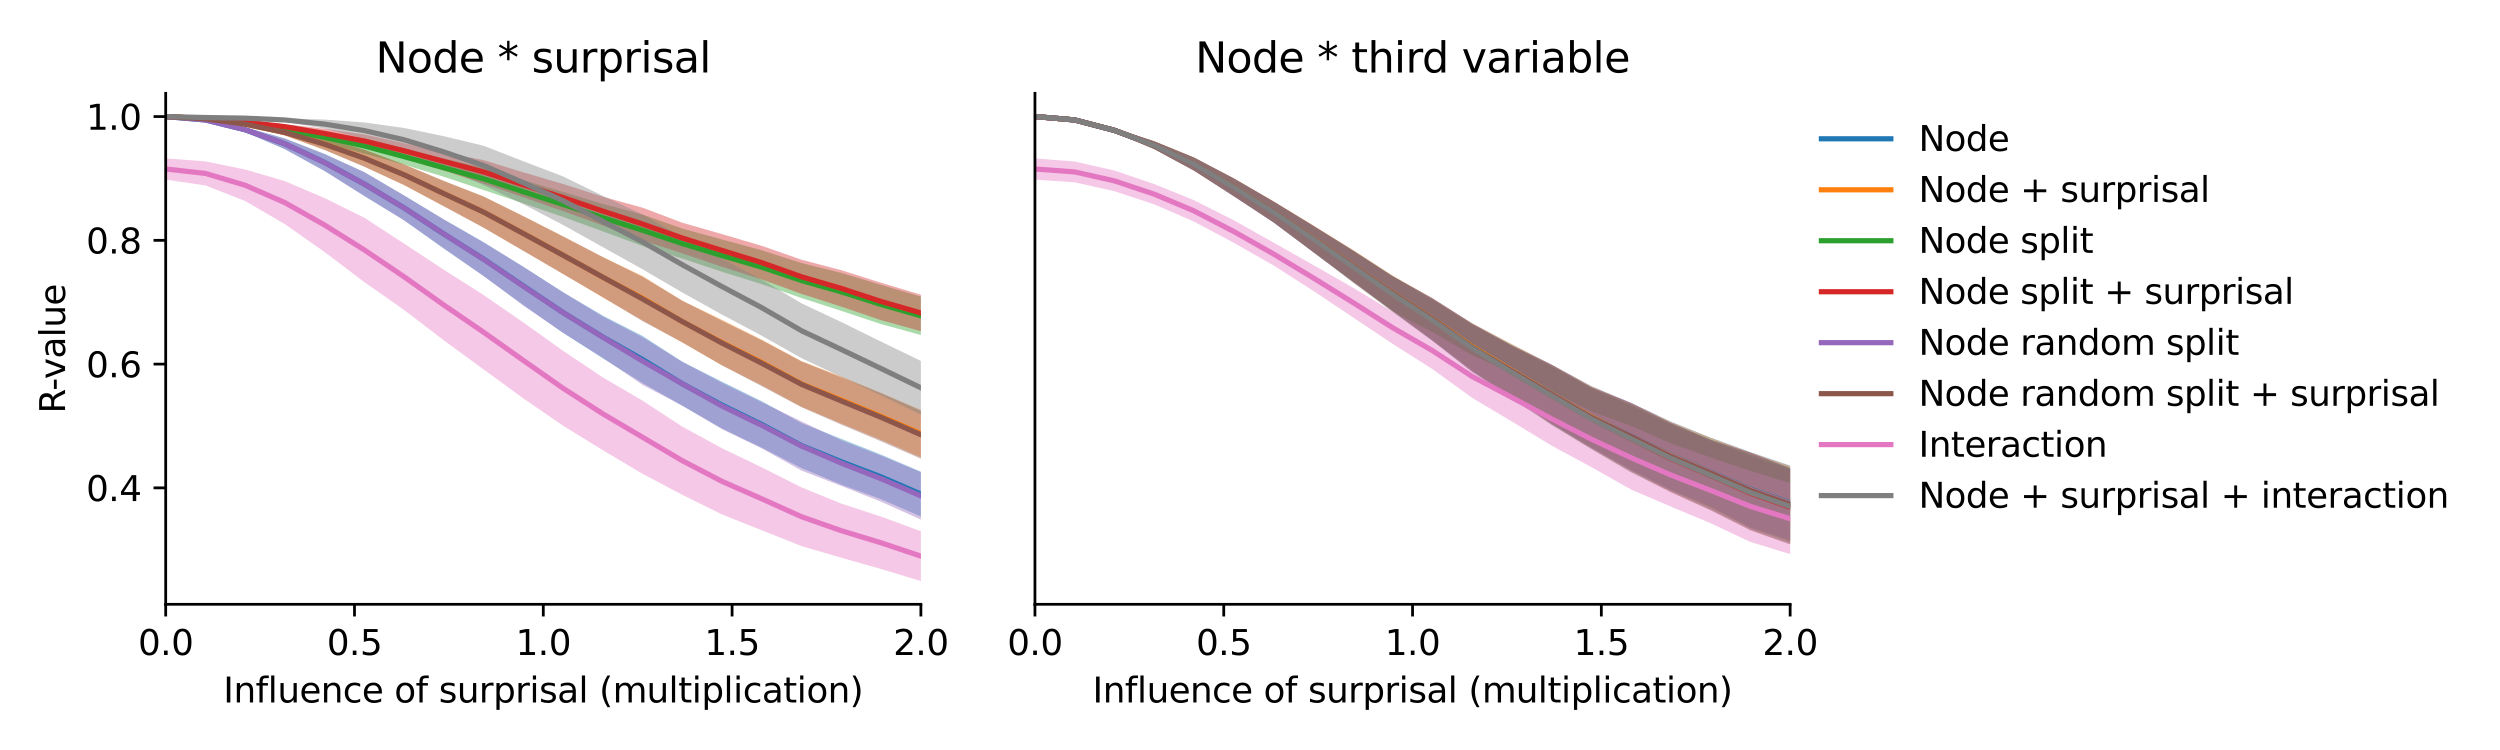 <?xml version="1.0" encoding="utf-8" standalone="no"?>
<!DOCTYPE svg PUBLIC "-//W3C//DTD SVG 1.1//EN"
  "http://www.w3.org/Graphics/SVG/1.1/DTD/svg11.dtd">
<svg xmlns:xlink="http://www.w3.org/1999/xlink" width="720pt" height="216pt" viewBox="0 0 720 216" xmlns="http://www.w3.org/2000/svg" version="1.1">
 <defs>
  <style type="text/css">*{stroke-linejoin: round; stroke-linecap: butt}</style>
 </defs>
 <g id="figure_1">
  <g id="patch_1">
   <path d="M 0 216 
L 720 216 
L 720 0 
L 0 0 
z
" style="fill: #ffffff"/>
  </g>
  <g id="axes_1">
   <g id="patch_2">
    <path d="M 47.72 174.04 
L 265.215 174.04 
L 265.215 26.88 
L 47.72 26.88 
z
" style="fill: #ffffff"/>
   </g>
   <g id="PolyCollection_1">
    <path d="M 47.72 33.569 
L 47.72 33.569 
L 59.167 34.761 
L 70.614 38.071 
L 82.061 42.974 
L 93.508 49.263 
L 104.956 56.434 
L 116.403 63.472 
L 127.85 71.6 
L 139.297 79.508 
L 150.744 87.861 
L 162.191 95.874 
L 173.638 103.237 
L 185.085 110.34 
L 196.532 116.88 
L 207.979 123.444 
L 219.427 128.966 
L 230.874 134.818 
L 242.321 139.59 
L 253.768 143.776 
L 265.215 148.745 
L 265.215 135.844 
L 265.215 135.844 
L 253.768 130.944 
L 242.321 126.398 
L 230.874 121.875 
L 219.427 115.577 
L 207.979 109.945 
L 196.532 104.187 
L 185.085 96.768 
L 173.638 90.916 
L 162.191 84.175 
L 150.744 76.847 
L 139.297 69.742 
L 127.85 63.224 
L 116.403 56.31 
L 104.956 49.622 
L 93.508 44.326 
L 82.061 39.889 
L 70.614 36.679 
L 59.167 34.331 
L 47.72 33.569 
z
" clip-path="url(#peb3e7ac1ec)" style="fill: #1f77b4; fill-opacity: 0.4"/>
   </g>
   <g id="PolyCollection_2">
    <path d="M 47.72 33.569 
L 47.72 33.569 
L 59.167 34.35 
L 70.614 36.143 
L 82.061 39.028 
L 93.508 43.169 
L 104.956 48.004 
L 116.403 53.352 
L 127.85 59.391 
L 139.297 65.57 
L 150.744 72.238 
L 162.191 78.914 
L 173.638 85.714 
L 185.085 92.283 
L 196.532 98.668 
L 207.979 105.241 
L 219.427 110.976 
L 230.874 117.184 
L 242.321 121.996 
L 253.768 126.702 
L 265.215 131.722 
L 265.215 118.05 
L 265.215 118.05 
L 253.768 113.162 
L 242.321 108.398 
L 230.874 104.012 
L 219.427 97.823 
L 207.979 92.088 
L 196.532 86.618 
L 185.085 79.489 
L 173.638 74.033 
L 162.191 68.081 
L 150.744 62.249 
L 139.297 56.602 
L 127.85 52.131 
L 116.403 47.339 
L 104.956 43.119 
L 93.508 39.839 
L 82.061 37.259 
L 70.614 35.393 
L 59.167 34.09 
L 47.72 33.569 
z
" clip-path="url(#peb3e7ac1ec)" style="fill: #ff7f0e; fill-opacity: 0.4"/>
   </g>
   <g id="PolyCollection_3">
    <path d="M 47.72 33.569 
L 47.72 33.569 
L 59.167 34.446 
L 70.614 36.019 
L 82.061 38.207 
L 93.508 41.204 
L 104.956 44.238 
L 116.403 47.428 
L 127.85 50.91 
L 139.297 54.743 
L 150.744 58.573 
L 162.191 62.494 
L 173.638 66.654 
L 185.085 70.873 
L 196.532 74.486 
L 207.979 78.288 
L 219.427 81.855 
L 230.874 85.844 
L 242.321 89.537 
L 253.768 93.346 
L 265.215 96.489 
L 265.215 85.428 
L 265.215 85.428 
L 253.768 82.058 
L 242.321 78.611 
L 230.874 75.779 
L 219.427 72.092 
L 207.979 68.976 
L 196.532 65.84 
L 185.085 61.799 
L 173.638 58.736 
L 162.191 55.291 
L 150.744 51.898 
L 139.297 48.284 
L 127.85 45.746 
L 116.403 42.797 
L 104.956 39.868 
L 93.508 37.912 
L 82.061 36.283 
L 70.614 35.107 
L 59.167 34.143 
L 47.72 33.569 
z
" clip-path="url(#peb3e7ac1ec)" style="fill: #2ca02c; fill-opacity: 0.4"/>
   </g>
   <g id="PolyCollection_4">
    <path d="M 47.72 33.57 
L 47.72 33.57 
L 59.167 34.283 
L 70.614 35.457 
L 82.061 37.228 
L 93.508 39.785 
L 104.956 42.539 
L 116.403 45.644 
L 127.85 49.114 
L 139.297 52.923 
L 150.744 56.817 
L 162.191 60.8 
L 173.638 64.964 
L 185.085 69.253 
L 196.532 72.985 
L 207.979 76.848 
L 219.427 80.499 
L 230.874 84.656 
L 242.321 88.328 
L 253.768 92.218 
L 265.215 95.393 
L 265.215 84.882 
L 265.215 84.882 
L 253.768 81.449 
L 242.321 77.831 
L 230.874 74.808 
L 219.427 70.822 
L 207.979 67.441 
L 196.532 64.156 
L 185.085 59.828 
L 173.638 56.673 
L 162.191 53.01 
L 150.744 49.638 
L 139.297 46.132 
L 127.85 43.863 
L 116.403 41.224 
L 104.956 38.713 
L 93.508 37.1 
L 82.061 35.754 
L 70.614 34.819 
L 59.167 34.054 
L 47.72 33.57 
z
" clip-path="url(#peb3e7ac1ec)" style="fill: #d62728; fill-opacity: 0.4"/>
   </g>
   <g id="PolyCollection_5">
    <path d="M 47.72 33.569 
L 47.72 33.569 
L 59.167 34.762 
L 70.614 38.06 
L 82.061 42.972 
L 93.508 49.258 
L 104.956 56.495 
L 116.403 63.46 
L 127.85 71.563 
L 139.297 79.518 
L 150.744 88.019 
L 162.191 95.886 
L 173.638 103.063 
L 185.085 110.874 
L 196.532 116.845 
L 207.979 123.627 
L 219.427 129.16 
L 230.874 135.552 
L 242.321 139.962 
L 253.768 144.507 
L 265.215 149.643 
L 265.215 136.004 
L 265.215 136.004 
L 253.768 131.259 
L 242.321 126.84 
L 230.874 121.379 
L 219.427 115.88 
L 207.979 110.309 
L 196.532 104.249 
L 185.085 97.162 
L 173.638 91.187 
L 162.191 84.212 
L 150.744 76.86 
L 139.297 69.879 
L 127.85 63.214 
L 116.403 56.322 
L 104.956 49.568 
L 93.508 44.434 
L 82.061 39.897 
L 70.614 36.676 
L 59.167 34.339 
L 47.72 33.569 
z
" clip-path="url(#peb3e7ac1ec)" style="fill: #9467bd; fill-opacity: 0.4"/>
   </g>
   <g id="PolyCollection_6">
    <path d="M 47.72 33.57 
L 47.72 33.57 
L 59.167 34.353 
L 70.614 36.144 
L 82.061 39.038 
L 93.508 43.203 
L 104.956 48.039 
L 116.403 53.299 
L 127.85 59.444 
L 139.297 65.6 
L 150.744 72.262 
L 162.191 78.94 
L 173.638 85.616 
L 185.085 92.518 
L 196.532 98.626 
L 207.979 105.259 
L 219.427 111.257 
L 230.874 117.31 
L 242.321 122.311 
L 253.768 127.116 
L 265.215 132.124 
L 265.215 118.286 
L 265.215 118.286 
L 253.768 113.284 
L 242.321 108.682 
L 230.874 104.118 
L 219.427 98.012 
L 207.979 92.403 
L 196.532 86.638 
L 185.085 79.729 
L 173.638 74.064 
L 162.191 68.113 
L 150.744 62.299 
L 139.297 56.62 
L 127.85 52.122 
L 116.403 47.405 
L 104.956 43.111 
L 93.508 39.893 
L 82.061 37.267 
L 70.614 35.394 
L 59.167 34.094 
L 47.72 33.57 
z
" clip-path="url(#peb3e7ac1ec)" style="fill: #8c564b; fill-opacity: 0.4"/>
   </g>
   <g id="PolyCollection_7">
    <path d="M 47.72 45.62 
L 47.72 51.726 
L 59.167 53.412 
L 70.614 57.889 
L 82.061 64.561 
L 93.508 72.594 
L 104.956 81.274 
L 116.403 89.283 
L 127.85 98.036 
L 139.297 106.409 
L 150.744 114.755 
L 162.191 122.623 
L 173.638 129.673 
L 185.085 136.473 
L 196.532 142.517 
L 207.979 148.184 
L 219.427 152.732 
L 230.874 157.28 
L 242.321 160.644 
L 253.768 163.885 
L 265.215 167.351 
L 265.215 152.999 
L 265.215 152.999 
L 253.768 148.789 
L 242.321 145.06 
L 230.874 140.393 
L 219.427 134.629 
L 207.979 129.123 
L 196.532 122.898 
L 185.085 115.415 
L 173.638 108.721 
L 162.191 101.057 
L 150.744 92.882 
L 139.297 84.98 
L 127.85 77.709 
L 116.403 70.18 
L 104.956 62.729 
L 93.508 57.064 
L 82.061 52.183 
L 70.614 48.826 
L 59.167 46.487 
L 47.72 45.62 
z
" clip-path="url(#peb3e7ac1ec)" style="fill: #e377c2; fill-opacity: 0.4"/>
   </g>
   <g id="PolyCollection_8">
    <path d="M 47.72 33.569 
L 47.72 33.57 
L 59.167 33.869 
L 70.614 34.163 
L 82.061 35.046 
L 93.508 37.052 
L 104.956 39.972 
L 116.403 43.671 
L 127.85 48.302 
L 139.297 53.354 
L 150.744 58.841 
L 162.191 64.807 
L 173.638 71.19 
L 185.085 77.575 
L 196.532 84.264 
L 207.979 90.631 
L 219.427 96.716 
L 230.874 103.174 
L 242.321 108.572 
L 253.768 113.904 
L 265.215 119.436 
L 265.215 103.945 
L 265.215 103.945 
L 253.768 98.409 
L 242.321 92.768 
L 230.874 87.384 
L 219.427 80.56 
L 207.979 74.488 
L 196.532 68.253 
L 185.085 61.799 
L 173.638 56.412 
L 162.191 50.827 
L 150.744 46.449 
L 139.297 41.988 
L 127.85 39.234 
L 116.403 36.864 
L 104.956 35.275 
L 93.508 34.437 
L 82.061 34.058 
L 70.614 33.889 
L 59.167 33.824 
L 47.72 33.569 
z
" clip-path="url(#peb3e7ac1ec)" style="fill: #7f7f7f; fill-opacity: 0.4"/>
   </g>
   <g id="matplotlib.axis_1">
    <g id="xtick_1">
     <g id="line2d_1">
      <defs>
       <path id="m9e0614da6e" d="M 0 0 
L 0 3.5 
" style="stroke: #000000; stroke-width: 0.8"/>
      </defs>
      <g>
       <use xlink:href="#m9e0614da6e" x="47.72" y="174.04" style="stroke: #000000; stroke-width: 0.8"/>
      </g>
     </g>
     <g id="text_1">
      <!-- 0.0 -->
      <g transform="translate(39.768 188.638)scale(0.1 -0.1)">
       <defs>
        <path id="DejaVuSans-30" d="M 2034 4250 
Q 1547 4250 1301 3770 
Q 1056 3291 1056 2328 
Q 1056 1369 1301 889 
Q 1547 409 2034 409 
Q 2525 409 2770 889 
Q 3016 1369 3016 2328 
Q 3016 3291 2770 3770 
Q 2525 4250 2034 4250 
z
M 2034 4750 
Q 2819 4750 3233 4129 
Q 3647 3509 3647 2328 
Q 3647 1150 3233 529 
Q 2819 -91 2034 -91 
Q 1250 -91 836 529 
Q 422 1150 422 2328 
Q 422 3509 836 4129 
Q 1250 4750 2034 4750 
z
" transform="scale(0.016)"/>
        <path id="DejaVuSans-2e" d="M 684 794 
L 1344 794 
L 1344 0 
L 684 0 
L 684 794 
z
" transform="scale(0.016)"/>
       </defs>
       <use xlink:href="#DejaVuSans-30"/>
       <use xlink:href="#DejaVuSans-2e" x="63.623"/>
       <use xlink:href="#DejaVuSans-30" x="95.41"/>
      </g>
     </g>
    </g>
    <g id="xtick_2">
     <g id="line2d_2">
      <g>
       <use xlink:href="#m9e0614da6e" x="102.094" y="174.04" style="stroke: #000000; stroke-width: 0.8"/>
      </g>
     </g>
     <g id="text_2">
      <!-- 0.5 -->
      <g transform="translate(94.142 188.638)scale(0.1 -0.1)">
       <defs>
        <path id="DejaVuSans-35" d="M 691 4666 
L 3169 4666 
L 3169 4134 
L 1269 4134 
L 1269 2991 
Q 1406 3038 1543 3061 
Q 1681 3084 1819 3084 
Q 2600 3084 3056 2656 
Q 3513 2228 3513 1497 
Q 3513 744 3044 326 
Q 2575 -91 1722 -91 
Q 1428 -91 1123 -41 
Q 819 9 494 109 
L 494 744 
Q 775 591 1075 516 
Q 1375 441 1709 441 
Q 2250 441 2565 725 
Q 2881 1009 2881 1497 
Q 2881 1984 2565 2268 
Q 2250 2553 1709 2553 
Q 1456 2553 1204 2497 
Q 953 2441 691 2322 
L 691 4666 
z
" transform="scale(0.016)"/>
       </defs>
       <use xlink:href="#DejaVuSans-30"/>
       <use xlink:href="#DejaVuSans-2e" x="63.623"/>
       <use xlink:href="#DejaVuSans-35" x="95.41"/>
      </g>
     </g>
    </g>
    <g id="xtick_3">
     <g id="line2d_3">
      <g>
       <use xlink:href="#m9e0614da6e" x="156.468" y="174.04" style="stroke: #000000; stroke-width: 0.8"/>
      </g>
     </g>
     <g id="text_3">
      <!-- 1.0 -->
      <g transform="translate(148.516 188.638)scale(0.1 -0.1)">
       <defs>
        <path id="DejaVuSans-31" d="M 794 531 
L 1825 531 
L 1825 4091 
L 703 3866 
L 703 4441 
L 1819 4666 
L 2450 4666 
L 2450 531 
L 3481 531 
L 3481 0 
L 794 0 
L 794 531 
z
" transform="scale(0.016)"/>
       </defs>
       <use xlink:href="#DejaVuSans-31"/>
       <use xlink:href="#DejaVuSans-2e" x="63.623"/>
       <use xlink:href="#DejaVuSans-30" x="95.41"/>
      </g>
     </g>
    </g>
    <g id="xtick_4">
     <g id="line2d_4">
      <g>
       <use xlink:href="#m9e0614da6e" x="210.841" y="174.04" style="stroke: #000000; stroke-width: 0.8"/>
      </g>
     </g>
     <g id="text_4">
      <!-- 1.5 -->
      <g transform="translate(202.89 188.638)scale(0.1 -0.1)">
       <use xlink:href="#DejaVuSans-31"/>
       <use xlink:href="#DejaVuSans-2e" x="63.623"/>
       <use xlink:href="#DejaVuSans-35" x="95.41"/>
      </g>
     </g>
    </g>
    <g id="xtick_5">
     <g id="line2d_5">
      <g>
       <use xlink:href="#m9e0614da6e" x="265.215" y="174.04" style="stroke: #000000; stroke-width: 0.8"/>
      </g>
     </g>
     <g id="text_5">
      <!-- 2.0 -->
      <g transform="translate(257.263 188.638)scale(0.1 -0.1)">
       <defs>
        <path id="DejaVuSans-32" d="M 1228 531 
L 3431 531 
L 3431 0 
L 469 0 
L 469 531 
Q 828 903 1448 1529 
Q 2069 2156 2228 2338 
Q 2531 2678 2651 2914 
Q 2772 3150 2772 3378 
Q 2772 3750 2511 3984 
Q 2250 4219 1831 4219 
Q 1534 4219 1204 4116 
Q 875 4013 500 3803 
L 500 4441 
Q 881 4594 1212 4672 
Q 1544 4750 1819 4750 
Q 2544 4750 2975 4387 
Q 3406 4025 3406 3419 
Q 3406 3131 3298 2873 
Q 3191 2616 2906 2266 
Q 2828 2175 2409 1742 
Q 1991 1309 1228 531 
z
" transform="scale(0.016)"/>
       </defs>
       <use xlink:href="#DejaVuSans-32"/>
       <use xlink:href="#DejaVuSans-2e" x="63.623"/>
       <use xlink:href="#DejaVuSans-30" x="95.41"/>
      </g>
     </g>
    </g>
    <g id="text_6">
     <!-- Influence of surprisal (multiplication) -->
     <g transform="translate(64.321 202.317)scale(0.1 -0.1)">
      <defs>
       <path id="DejaVuSans-49" d="M 628 4666 
L 1259 4666 
L 1259 0 
L 628 0 
L 628 4666 
z
" transform="scale(0.016)"/>
       <path id="DejaVuSans-6e" d="M 3513 2113 
L 3513 0 
L 2938 0 
L 2938 2094 
Q 2938 2591 2744 2837 
Q 2550 3084 2163 3084 
Q 1697 3084 1428 2787 
Q 1159 2491 1159 1978 
L 1159 0 
L 581 0 
L 581 3500 
L 1159 3500 
L 1159 2956 
Q 1366 3272 1645 3428 
Q 1925 3584 2291 3584 
Q 2894 3584 3203 3211 
Q 3513 2838 3513 2113 
z
" transform="scale(0.016)"/>
       <path id="DejaVuSans-66" d="M 2375 4863 
L 2375 4384 
L 1825 4384 
Q 1516 4384 1395 4259 
Q 1275 4134 1275 3809 
L 1275 3500 
L 2222 3500 
L 2222 3053 
L 1275 3053 
L 1275 0 
L 697 0 
L 697 3053 
L 147 3053 
L 147 3500 
L 697 3500 
L 697 3744 
Q 697 4328 969 4595 
Q 1241 4863 1831 4863 
L 2375 4863 
z
" transform="scale(0.016)"/>
       <path id="DejaVuSans-6c" d="M 603 4863 
L 1178 4863 
L 1178 0 
L 603 0 
L 603 4863 
z
" transform="scale(0.016)"/>
       <path id="DejaVuSans-75" d="M 544 1381 
L 544 3500 
L 1119 3500 
L 1119 1403 
Q 1119 906 1312 657 
Q 1506 409 1894 409 
Q 2359 409 2629 706 
Q 2900 1003 2900 1516 
L 2900 3500 
L 3475 3500 
L 3475 0 
L 2900 0 
L 2900 538 
Q 2691 219 2414 64 
Q 2138 -91 1772 -91 
Q 1169 -91 856 284 
Q 544 659 544 1381 
z
M 1991 3584 
L 1991 3584 
z
" transform="scale(0.016)"/>
       <path id="DejaVuSans-65" d="M 3597 1894 
L 3597 1613 
L 953 1613 
Q 991 1019 1311 708 
Q 1631 397 2203 397 
Q 2534 397 2845 478 
Q 3156 559 3463 722 
L 3463 178 
Q 3153 47 2828 -22 
Q 2503 -91 2169 -91 
Q 1331 -91 842 396 
Q 353 884 353 1716 
Q 353 2575 817 3079 
Q 1281 3584 2069 3584 
Q 2775 3584 3186 3129 
Q 3597 2675 3597 1894 
z
M 3022 2063 
Q 3016 2534 2758 2815 
Q 2500 3097 2075 3097 
Q 1594 3097 1305 2825 
Q 1016 2553 972 2059 
L 3022 2063 
z
" transform="scale(0.016)"/>
       <path id="DejaVuSans-63" d="M 3122 3366 
L 3122 2828 
Q 2878 2963 2633 3030 
Q 2388 3097 2138 3097 
Q 1578 3097 1268 2742 
Q 959 2388 959 1747 
Q 959 1106 1268 751 
Q 1578 397 2138 397 
Q 2388 397 2633 464 
Q 2878 531 3122 666 
L 3122 134 
Q 2881 22 2623 -34 
Q 2366 -91 2075 -91 
Q 1284 -91 818 406 
Q 353 903 353 1747 
Q 353 2603 823 3093 
Q 1294 3584 2113 3584 
Q 2378 3584 2631 3529 
Q 2884 3475 3122 3366 
z
" transform="scale(0.016)"/>
       <path id="DejaVuSans-20" transform="scale(0.016)"/>
       <path id="DejaVuSans-6f" d="M 1959 3097 
Q 1497 3097 1228 2736 
Q 959 2375 959 1747 
Q 959 1119 1226 758 
Q 1494 397 1959 397 
Q 2419 397 2687 759 
Q 2956 1122 2956 1747 
Q 2956 2369 2687 2733 
Q 2419 3097 1959 3097 
z
M 1959 3584 
Q 2709 3584 3137 3096 
Q 3566 2609 3566 1747 
Q 3566 888 3137 398 
Q 2709 -91 1959 -91 
Q 1206 -91 779 398 
Q 353 888 353 1747 
Q 353 2609 779 3096 
Q 1206 3584 1959 3584 
z
" transform="scale(0.016)"/>
       <path id="DejaVuSans-73" d="M 2834 3397 
L 2834 2853 
Q 2591 2978 2328 3040 
Q 2066 3103 1784 3103 
Q 1356 3103 1142 2972 
Q 928 2841 928 2578 
Q 928 2378 1081 2264 
Q 1234 2150 1697 2047 
L 1894 2003 
Q 2506 1872 2764 1633 
Q 3022 1394 3022 966 
Q 3022 478 2636 193 
Q 2250 -91 1575 -91 
Q 1294 -91 989 -36 
Q 684 19 347 128 
L 347 722 
Q 666 556 975 473 
Q 1284 391 1588 391 
Q 1994 391 2212 530 
Q 2431 669 2431 922 
Q 2431 1156 2273 1281 
Q 2116 1406 1581 1522 
L 1381 1569 
Q 847 1681 609 1914 
Q 372 2147 372 2553 
Q 372 3047 722 3315 
Q 1072 3584 1716 3584 
Q 2034 3584 2315 3537 
Q 2597 3491 2834 3397 
z
" transform="scale(0.016)"/>
       <path id="DejaVuSans-72" d="M 2631 2963 
Q 2534 3019 2420 3045 
Q 2306 3072 2169 3072 
Q 1681 3072 1420 2755 
Q 1159 2438 1159 1844 
L 1159 0 
L 581 0 
L 581 3500 
L 1159 3500 
L 1159 2956 
Q 1341 3275 1631 3429 
Q 1922 3584 2338 3584 
Q 2397 3584 2469 3576 
Q 2541 3569 2628 3553 
L 2631 2963 
z
" transform="scale(0.016)"/>
       <path id="DejaVuSans-70" d="M 1159 525 
L 1159 -1331 
L 581 -1331 
L 581 3500 
L 1159 3500 
L 1159 2969 
Q 1341 3281 1617 3432 
Q 1894 3584 2278 3584 
Q 2916 3584 3314 3078 
Q 3713 2572 3713 1747 
Q 3713 922 3314 415 
Q 2916 -91 2278 -91 
Q 1894 -91 1617 61 
Q 1341 213 1159 525 
z
M 3116 1747 
Q 3116 2381 2855 2742 
Q 2594 3103 2138 3103 
Q 1681 3103 1420 2742 
Q 1159 2381 1159 1747 
Q 1159 1113 1420 752 
Q 1681 391 2138 391 
Q 2594 391 2855 752 
Q 3116 1113 3116 1747 
z
" transform="scale(0.016)"/>
       <path id="DejaVuSans-69" d="M 603 3500 
L 1178 3500 
L 1178 0 
L 603 0 
L 603 3500 
z
M 603 4863 
L 1178 4863 
L 1178 4134 
L 603 4134 
L 603 4863 
z
" transform="scale(0.016)"/>
       <path id="DejaVuSans-61" d="M 2194 1759 
Q 1497 1759 1228 1600 
Q 959 1441 959 1056 
Q 959 750 1161 570 
Q 1363 391 1709 391 
Q 2188 391 2477 730 
Q 2766 1069 2766 1631 
L 2766 1759 
L 2194 1759 
z
M 3341 1997 
L 3341 0 
L 2766 0 
L 2766 531 
Q 2569 213 2275 61 
Q 1981 -91 1556 -91 
Q 1019 -91 701 211 
Q 384 513 384 1019 
Q 384 1609 779 1909 
Q 1175 2209 1959 2209 
L 2766 2209 
L 2766 2266 
Q 2766 2663 2505 2880 
Q 2244 3097 1772 3097 
Q 1472 3097 1187 3025 
Q 903 2953 641 2809 
L 641 3341 
Q 956 3463 1253 3523 
Q 1550 3584 1831 3584 
Q 2591 3584 2966 3190 
Q 3341 2797 3341 1997 
z
" transform="scale(0.016)"/>
       <path id="DejaVuSans-28" d="M 1984 4856 
Q 1566 4138 1362 3434 
Q 1159 2731 1159 2009 
Q 1159 1288 1364 580 
Q 1569 -128 1984 -844 
L 1484 -844 
Q 1016 -109 783 600 
Q 550 1309 550 2009 
Q 550 2706 781 3412 
Q 1013 4119 1484 4856 
L 1984 4856 
z
" transform="scale(0.016)"/>
       <path id="DejaVuSans-6d" d="M 3328 2828 
Q 3544 3216 3844 3400 
Q 4144 3584 4550 3584 
Q 5097 3584 5394 3201 
Q 5691 2819 5691 2113 
L 5691 0 
L 5113 0 
L 5113 2094 
Q 5113 2597 4934 2840 
Q 4756 3084 4391 3084 
Q 3944 3084 3684 2787 
Q 3425 2491 3425 1978 
L 3425 0 
L 2847 0 
L 2847 2094 
Q 2847 2600 2669 2842 
Q 2491 3084 2119 3084 
Q 1678 3084 1418 2786 
Q 1159 2488 1159 1978 
L 1159 0 
L 581 0 
L 581 3500 
L 1159 3500 
L 1159 2956 
Q 1356 3278 1631 3431 
Q 1906 3584 2284 3584 
Q 2666 3584 2933 3390 
Q 3200 3197 3328 2828 
z
" transform="scale(0.016)"/>
       <path id="DejaVuSans-74" d="M 1172 4494 
L 1172 3500 
L 2356 3500 
L 2356 3053 
L 1172 3053 
L 1172 1153 
Q 1172 725 1289 603 
Q 1406 481 1766 481 
L 2356 481 
L 2356 0 
L 1766 0 
Q 1100 0 847 248 
Q 594 497 594 1153 
L 594 3053 
L 172 3053 
L 172 3500 
L 594 3500 
L 594 4494 
L 1172 4494 
z
" transform="scale(0.016)"/>
       <path id="DejaVuSans-29" d="M 513 4856 
L 1013 4856 
Q 1481 4119 1714 3412 
Q 1947 2706 1947 2009 
Q 1947 1309 1714 600 
Q 1481 -109 1013 -844 
L 513 -844 
Q 928 -128 1133 580 
Q 1338 1288 1338 2009 
Q 1338 2731 1133 3434 
Q 928 4138 513 4856 
z
" transform="scale(0.016)"/>
      </defs>
      <use xlink:href="#DejaVuSans-49"/>
      <use xlink:href="#DejaVuSans-6e" x="29.492"/>
      <use xlink:href="#DejaVuSans-66" x="92.871"/>
      <use xlink:href="#DejaVuSans-6c" x="128.076"/>
      <use xlink:href="#DejaVuSans-75" x="155.859"/>
      <use xlink:href="#DejaVuSans-65" x="219.238"/>
      <use xlink:href="#DejaVuSans-6e" x="280.762"/>
      <use xlink:href="#DejaVuSans-63" x="344.141"/>
      <use xlink:href="#DejaVuSans-65" x="399.121"/>
      <use xlink:href="#DejaVuSans-20" x="460.645"/>
      <use xlink:href="#DejaVuSans-6f" x="492.432"/>
      <use xlink:href="#DejaVuSans-66" x="553.613"/>
      <use xlink:href="#DejaVuSans-20" x="588.818"/>
      <use xlink:href="#DejaVuSans-73" x="620.605"/>
      <use xlink:href="#DejaVuSans-75" x="672.705"/>
      <use xlink:href="#DejaVuSans-72" x="736.084"/>
      <use xlink:href="#DejaVuSans-70" x="777.197"/>
      <use xlink:href="#DejaVuSans-72" x="840.674"/>
      <use xlink:href="#DejaVuSans-69" x="881.787"/>
      <use xlink:href="#DejaVuSans-73" x="909.57"/>
      <use xlink:href="#DejaVuSans-61" x="961.67"/>
      <use xlink:href="#DejaVuSans-6c" x="1022.949"/>
      <use xlink:href="#DejaVuSans-20" x="1050.732"/>
      <use xlink:href="#DejaVuSans-28" x="1082.52"/>
      <use xlink:href="#DejaVuSans-6d" x="1121.533"/>
      <use xlink:href="#DejaVuSans-75" x="1218.945"/>
      <use xlink:href="#DejaVuSans-6c" x="1282.324"/>
      <use xlink:href="#DejaVuSans-74" x="1310.107"/>
      <use xlink:href="#DejaVuSans-69" x="1349.316"/>
      <use xlink:href="#DejaVuSans-70" x="1377.1"/>
      <use xlink:href="#DejaVuSans-6c" x="1440.576"/>
      <use xlink:href="#DejaVuSans-69" x="1468.359"/>
      <use xlink:href="#DejaVuSans-63" x="1496.143"/>
      <use xlink:href="#DejaVuSans-61" x="1551.123"/>
      <use xlink:href="#DejaVuSans-74" x="1612.402"/>
      <use xlink:href="#DejaVuSans-69" x="1651.611"/>
      <use xlink:href="#DejaVuSans-6f" x="1679.395"/>
      <use xlink:href="#DejaVuSans-6e" x="1740.576"/>
      <use xlink:href="#DejaVuSans-29" x="1803.955"/>
     </g>
    </g>
   </g>
   <g id="matplotlib.axis_2">
    <g id="ytick_1">
     <g id="line2d_6">
      <defs>
       <path id="m7d3c775589" d="M 0 0 
L -3.5 0 
" style="stroke: #000000; stroke-width: 0.8"/>
      </defs>
      <g>
       <use xlink:href="#m7d3c775589" x="47.72" y="140.509" style="stroke: #000000; stroke-width: 0.8"/>
      </g>
     </g>
     <g id="text_7">
      <!-- 0.4 -->
      <g transform="translate(24.817 144.308)scale(0.1 -0.1)">
       <defs>
        <path id="DejaVuSans-34" d="M 2419 4116 
L 825 1625 
L 2419 1625 
L 2419 4116 
z
M 2253 4666 
L 3047 4666 
L 3047 1625 
L 3713 1625 
L 3713 1100 
L 3047 1100 
L 3047 0 
L 2419 0 
L 2419 1100 
L 313 1100 
L 313 1709 
L 2253 4666 
z
" transform="scale(0.016)"/>
       </defs>
       <use xlink:href="#DejaVuSans-30"/>
       <use xlink:href="#DejaVuSans-2e" x="63.623"/>
       <use xlink:href="#DejaVuSans-34" x="95.41"/>
      </g>
     </g>
    </g>
    <g id="ytick_2">
     <g id="line2d_7">
      <g>
       <use xlink:href="#m7d3c775589" x="47.72" y="104.862" style="stroke: #000000; stroke-width: 0.8"/>
      </g>
     </g>
     <g id="text_8">
      <!-- 0.6 -->
      <g transform="translate(24.817 108.662)scale(0.1 -0.1)">
       <defs>
        <path id="DejaVuSans-36" d="M 2113 2584 
Q 1688 2584 1439 2293 
Q 1191 2003 1191 1497 
Q 1191 994 1439 701 
Q 1688 409 2113 409 
Q 2538 409 2786 701 
Q 3034 994 3034 1497 
Q 3034 2003 2786 2293 
Q 2538 2584 2113 2584 
z
M 3366 4563 
L 3366 3988 
Q 3128 4100 2886 4159 
Q 2644 4219 2406 4219 
Q 1781 4219 1451 3797 
Q 1122 3375 1075 2522 
Q 1259 2794 1537 2939 
Q 1816 3084 2150 3084 
Q 2853 3084 3261 2657 
Q 3669 2231 3669 1497 
Q 3669 778 3244 343 
Q 2819 -91 2113 -91 
Q 1303 -91 875 529 
Q 447 1150 447 2328 
Q 447 3434 972 4092 
Q 1497 4750 2381 4750 
Q 2619 4750 2861 4703 
Q 3103 4656 3366 4563 
z
" transform="scale(0.016)"/>
       </defs>
       <use xlink:href="#DejaVuSans-30"/>
       <use xlink:href="#DejaVuSans-2e" x="63.623"/>
       <use xlink:href="#DejaVuSans-36" x="95.41"/>
      </g>
     </g>
    </g>
    <g id="ytick_3">
     <g id="line2d_8">
      <g>
       <use xlink:href="#m7d3c775589" x="47.72" y="69.216" style="stroke: #000000; stroke-width: 0.8"/>
      </g>
     </g>
     <g id="text_9">
      <!-- 0.8 -->
      <g transform="translate(24.817 73.015)scale(0.1 -0.1)">
       <defs>
        <path id="DejaVuSans-38" d="M 2034 2216 
Q 1584 2216 1326 1975 
Q 1069 1734 1069 1313 
Q 1069 891 1326 650 
Q 1584 409 2034 409 
Q 2484 409 2743 651 
Q 3003 894 3003 1313 
Q 3003 1734 2745 1975 
Q 2488 2216 2034 2216 
z
M 1403 2484 
Q 997 2584 770 2862 
Q 544 3141 544 3541 
Q 544 4100 942 4425 
Q 1341 4750 2034 4750 
Q 2731 4750 3128 4425 
Q 3525 4100 3525 3541 
Q 3525 3141 3298 2862 
Q 3072 2584 2669 2484 
Q 3125 2378 3379 2068 
Q 3634 1759 3634 1313 
Q 3634 634 3220 271 
Q 2806 -91 2034 -91 
Q 1263 -91 848 271 
Q 434 634 434 1313 
Q 434 1759 690 2068 
Q 947 2378 1403 2484 
z
M 1172 3481 
Q 1172 3119 1398 2916 
Q 1625 2713 2034 2713 
Q 2441 2713 2670 2916 
Q 2900 3119 2900 3481 
Q 2900 3844 2670 4047 
Q 2441 4250 2034 4250 
Q 1625 4250 1398 4047 
Q 1172 3844 1172 3481 
z
" transform="scale(0.016)"/>
       </defs>
       <use xlink:href="#DejaVuSans-30"/>
       <use xlink:href="#DejaVuSans-2e" x="63.623"/>
       <use xlink:href="#DejaVuSans-38" x="95.41"/>
      </g>
     </g>
    </g>
    <g id="ytick_4">
     <g id="line2d_9">
      <g>
       <use xlink:href="#m7d3c775589" x="47.72" y="33.569" style="stroke: #000000; stroke-width: 0.8"/>
      </g>
     </g>
     <g id="text_10">
      <!-- 1.0 -->
      <g transform="translate(24.817 37.368)scale(0.1 -0.1)">
       <use xlink:href="#DejaVuSans-31"/>
       <use xlink:href="#DejaVuSans-2e" x="63.623"/>
       <use xlink:href="#DejaVuSans-30" x="95.41"/>
      </g>
     </g>
    </g>
    <g id="text_11">
     <!-- R-value -->
     <g transform="translate(18.737 119.065)rotate(-90)scale(0.1 -0.1)">
      <defs>
       <path id="DejaVuSans-52" d="M 2841 2188 
Q 3044 2119 3236 1894 
Q 3428 1669 3622 1275 
L 4263 0 
L 3584 0 
L 2988 1197 
Q 2756 1666 2539 1819 
Q 2322 1972 1947 1972 
L 1259 1972 
L 1259 0 
L 628 0 
L 628 4666 
L 2053 4666 
Q 2853 4666 3247 4331 
Q 3641 3997 3641 3322 
Q 3641 2881 3436 2590 
Q 3231 2300 2841 2188 
z
M 1259 4147 
L 1259 2491 
L 2053 2491 
Q 2509 2491 2742 2702 
Q 2975 2913 2975 3322 
Q 2975 3731 2742 3939 
Q 2509 4147 2053 4147 
L 1259 4147 
z
" transform="scale(0.016)"/>
       <path id="DejaVuSans-2d" d="M 313 2009 
L 1997 2009 
L 1997 1497 
L 313 1497 
L 313 2009 
z
" transform="scale(0.016)"/>
       <path id="DejaVuSans-76" d="M 191 3500 
L 800 3500 
L 1894 563 
L 2988 3500 
L 3597 3500 
L 2284 0 
L 1503 0 
L 191 3500 
z
" transform="scale(0.016)"/>
      </defs>
      <use xlink:href="#DejaVuSans-52"/>
      <use xlink:href="#DejaVuSans-2d" x="65.482"/>
      <use xlink:href="#DejaVuSans-76" x="98.941"/>
      <use xlink:href="#DejaVuSans-61" x="158.121"/>
      <use xlink:href="#DejaVuSans-6c" x="219.4"/>
      <use xlink:href="#DejaVuSans-75" x="247.184"/>
      <use xlink:href="#DejaVuSans-65" x="310.562"/>
     </g>
    </g>
   </g>
   <g id="line2d_10">
    <path d="M 47.72 33.569 
L 59.167 34.546 
L 70.614 37.375 
L 82.061 41.432 
L 93.508 46.795 
L 104.956 53.028 
L 116.403 59.891 
L 127.85 67.412 
L 139.297 74.625 
L 150.744 82.354 
L 162.191 90.025 
L 173.638 97.077 
L 185.085 103.554 
L 196.532 110.533 
L 207.979 116.694 
L 219.427 122.272 
L 230.874 128.346 
L 242.321 132.994 
L 253.768 137.36 
L 265.215 142.295 
" clip-path="url(#peb3e7ac1ec)" style="fill: none; stroke: #1f77b4; stroke-width: 1.5; stroke-linecap: square"/>
   </g>
   <g id="line2d_11">
    <path d="M 47.72 33.569 
L 59.167 34.22 
L 70.614 35.768 
L 82.061 38.143 
L 93.508 41.504 
L 104.956 45.562 
L 116.403 50.345 
L 127.85 55.761 
L 139.297 61.086 
L 150.744 67.244 
L 162.191 73.498 
L 173.638 79.874 
L 185.085 85.886 
L 196.532 92.643 
L 207.979 98.664 
L 219.427 104.399 
L 230.874 110.598 
L 242.321 115.197 
L 253.768 119.932 
L 265.215 124.886 
" clip-path="url(#peb3e7ac1ec)" style="fill: none; stroke: #ff7f0e; stroke-width: 1.5; stroke-linecap: square"/>
   </g>
   <g id="line2d_12">
    <path d="M 47.72 33.569 
L 59.167 34.294 
L 70.614 35.563 
L 82.061 37.245 
L 93.508 39.558 
L 104.956 42.053 
L 116.403 45.113 
L 127.85 48.328 
L 139.297 51.513 
L 150.744 55.235 
L 162.191 58.893 
L 173.638 62.695 
L 185.085 66.336 
L 196.532 70.163 
L 207.979 73.632 
L 219.427 76.973 
L 230.874 80.811 
L 242.321 84.074 
L 253.768 87.702 
L 265.215 90.958 
" clip-path="url(#peb3e7ac1ec)" style="fill: none; stroke: #2ca02c; stroke-width: 1.5; stroke-linecap: square"/>
   </g>
   <g id="line2d_13">
    <path d="M 47.72 33.57 
L 59.167 34.168 
L 70.614 35.138 
L 82.061 36.491 
L 93.508 38.442 
L 104.956 40.626 
L 116.403 43.434 
L 127.85 46.489 
L 139.297 49.527 
L 150.744 53.227 
L 162.191 56.905 
L 173.638 60.819 
L 185.085 64.541 
L 196.532 68.57 
L 207.979 72.144 
L 219.427 75.66 
L 230.874 79.732 
L 242.321 83.08 
L 253.768 86.833 
L 265.215 90.137 
" clip-path="url(#peb3e7ac1ec)" style="fill: none; stroke: #d62728; stroke-width: 1.5; stroke-linecap: square"/>
   </g>
   <g id="line2d_14">
    <path d="M 47.72 33.569 
L 59.167 34.551 
L 70.614 37.368 
L 82.061 41.435 
L 93.508 46.846 
L 104.956 53.031 
L 116.403 59.891 
L 127.85 67.389 
L 139.297 74.699 
L 150.744 82.439 
L 162.191 90.049 
L 173.638 97.125 
L 185.085 104.018 
L 196.532 110.547 
L 207.979 116.968 
L 219.427 122.52 
L 230.874 128.465 
L 242.321 133.401 
L 253.768 137.883 
L 265.215 142.824 
" clip-path="url(#peb3e7ac1ec)" style="fill: none; stroke: #9467bd; stroke-width: 1.5; stroke-linecap: square"/>
   </g>
   <g id="line2d_15">
    <path d="M 47.72 33.57 
L 59.167 34.223 
L 70.614 35.769 
L 82.061 38.152 
L 93.508 41.548 
L 104.956 45.575 
L 116.403 50.352 
L 127.85 55.783 
L 139.297 61.11 
L 150.744 67.28 
L 162.191 73.526 
L 173.638 79.84 
L 185.085 86.123 
L 196.532 92.632 
L 207.979 98.831 
L 219.427 104.634 
L 230.874 110.714 
L 242.321 115.496 
L 253.768 120.2 
L 265.215 125.205 
" clip-path="url(#peb3e7ac1ec)" style="fill: none; stroke: #8c564b; stroke-width: 1.5; stroke-linecap: square"/>
   </g>
   <g id="line2d_16">
    <path d="M 47.72 48.673 
L 59.167 49.95 
L 70.614 53.357 
L 82.061 58.372 
L 93.508 64.829 
L 104.956 72.002 
L 116.403 79.732 
L 127.85 87.872 
L 139.297 95.695 
L 150.744 103.818 
L 162.191 111.84 
L 173.638 119.197 
L 185.085 125.944 
L 196.532 132.708 
L 207.979 138.653 
L 219.427 143.68 
L 230.874 148.836 
L 242.321 152.852 
L 253.768 156.337 
L 265.215 160.175 
" clip-path="url(#peb3e7ac1ec)" style="fill: none; stroke: #e377c2; stroke-width: 1.5; stroke-linecap: square"/>
   </g>
   <g id="line2d_17">
    <path d="M 47.72 33.569 
L 59.167 33.847 
L 70.614 34.026 
L 82.061 34.552 
L 93.508 35.745 
L 104.956 37.623 
L 116.403 40.268 
L 127.85 43.768 
L 139.297 47.671 
L 150.744 52.645 
L 162.191 57.817 
L 173.638 63.801 
L 185.085 69.687 
L 196.532 76.259 
L 207.979 82.559 
L 219.427 88.638 
L 230.874 95.279 
L 242.321 100.67 
L 253.768 106.156 
L 265.215 111.69 
" clip-path="url(#peb3e7ac1ec)" style="fill: none; stroke: #7f7f7f; stroke-width: 1.5; stroke-linecap: square"/>
   </g>
   <g id="patch_3">
    <path d="M 47.72 174.04 
L 47.72 26.88 
" style="fill: none; stroke: #000000; stroke-width: 0.8; stroke-linejoin: miter; stroke-linecap: square"/>
   </g>
   <g id="patch_4">
    <path d="M 47.72 174.04 
L 265.215 174.04 
" style="fill: none; stroke: #000000; stroke-width: 0.8; stroke-linejoin: miter; stroke-linecap: square"/>
   </g>
   <g id="text_12">
    <!-- Node * surprisal -->
    <g transform="translate(108.186 20.88)scale(0.12 -0.12)">
     <defs>
      <path id="DejaVuSans-4e" d="M 628 4666 
L 1478 4666 
L 3547 763 
L 3547 4666 
L 4159 4666 
L 4159 0 
L 3309 0 
L 1241 3903 
L 1241 0 
L 628 0 
L 628 4666 
z
" transform="scale(0.016)"/>
      <path id="DejaVuSans-64" d="M 2906 2969 
L 2906 4863 
L 3481 4863 
L 3481 0 
L 2906 0 
L 2906 525 
Q 2725 213 2448 61 
Q 2172 -91 1784 -91 
Q 1150 -91 751 415 
Q 353 922 353 1747 
Q 353 2572 751 3078 
Q 1150 3584 1784 3584 
Q 2172 3584 2448 3432 
Q 2725 3281 2906 2969 
z
M 947 1747 
Q 947 1113 1208 752 
Q 1469 391 1925 391 
Q 2381 391 2643 752 
Q 2906 1113 2906 1747 
Q 2906 2381 2643 2742 
Q 2381 3103 1925 3103 
Q 1469 3103 1208 2742 
Q 947 2381 947 1747 
z
" transform="scale(0.016)"/>
      <path id="DejaVuSans-2a" d="M 3009 3897 
L 1888 3291 
L 3009 2681 
L 2828 2375 
L 1778 3009 
L 1778 1831 
L 1422 1831 
L 1422 3009 
L 372 2375 
L 191 2681 
L 1313 3291 
L 191 3897 
L 372 4206 
L 1422 3572 
L 1422 4750 
L 1778 4750 
L 1778 3572 
L 2828 4206 
L 3009 3897 
z
" transform="scale(0.016)"/>
     </defs>
     <use xlink:href="#DejaVuSans-4e"/>
     <use xlink:href="#DejaVuSans-6f" x="74.805"/>
     <use xlink:href="#DejaVuSans-64" x="135.986"/>
     <use xlink:href="#DejaVuSans-65" x="199.463"/>
     <use xlink:href="#DejaVuSans-20" x="260.986"/>
     <use xlink:href="#DejaVuSans-2a" x="292.773"/>
     <use xlink:href="#DejaVuSans-20" x="342.773"/>
     <use xlink:href="#DejaVuSans-73" x="374.561"/>
     <use xlink:href="#DejaVuSans-75" x="426.66"/>
     <use xlink:href="#DejaVuSans-72" x="490.039"/>
     <use xlink:href="#DejaVuSans-70" x="531.152"/>
     <use xlink:href="#DejaVuSans-72" x="594.629"/>
     <use xlink:href="#DejaVuSans-69" x="635.742"/>
     <use xlink:href="#DejaVuSans-73" x="663.525"/>
     <use xlink:href="#DejaVuSans-61" x="715.625"/>
     <use xlink:href="#DejaVuSans-6c" x="776.904"/>
    </g>
   </g>
  </g>
  <g id="axes_2">
   <g id="patch_5">
    <path d="M 298.065 174.04 
L 515.56 174.04 
L 515.56 26.88 
L 298.065 26.88 
z
" style="fill: #ffffff"/>
   </g>
   <g id="PolyCollection_9">
    <path d="M 298.065 33.569 
L 298.065 33.569 
L 309.512 34.701 
L 320.959 38.108 
L 332.406 42.93 
L 343.853 49.099 
L 355.301 56.411 
L 366.748 63.985 
L 378.195 72.517 
L 389.642 81.123 
L 401.089 89.557 
L 412.536 97.869 
L 423.983 106.558 
L 435.43 114.214 
L 446.877 121.769 
L 458.324 128.656 
L 469.772 135.207 
L 481.219 140.876 
L 492.666 145.984 
L 504.113 151.594 
L 515.56 155.56 
L 515.56 134.089 
L 515.56 134.089 
L 504.113 130.198 
L 492.666 126.019 
L 481.219 121.416 
L 469.772 116.05 
L 458.324 111.189 
L 446.877 105.012 
L 435.43 99.177 
L 423.983 93.129 
L 412.536 85.991 
L 401.089 79.434 
L 389.642 72.031 
L 378.195 64.991 
L 366.748 58.007 
L 355.301 51.38 
L 343.853 45.39 
L 332.406 40.688 
L 320.959 36.979 
L 309.512 34.39 
L 298.065 33.569 
z
" clip-path="url(#p8d69daa0c3)" style="fill: #1f77b4; fill-opacity: 0.4"/>
   </g>
   <g id="PolyCollection_10">
    <path d="M 298.065 33.569 
L 298.065 33.569 
L 309.512 34.7 
L 320.959 38.104 
L 332.406 42.924 
L 343.853 49.096 
L 355.301 56.38 
L 366.748 63.948 
L 378.195 72.473 
L 389.642 81.072 
L 401.089 89.496 
L 412.536 97.777 
L 423.983 106.499 
L 435.43 114.212 
L 446.877 121.783 
L 458.324 128.67 
L 469.772 135.283 
L 481.219 140.977 
L 492.666 146.127 
L 504.113 151.798 
L 515.56 155.809 
L 515.56 134.25 
L 515.56 134.25 
L 504.113 130.307 
L 492.666 126.121 
L 481.219 121.525 
L 469.772 116.139 
L 458.324 111.284 
L 446.877 105.06 
L 435.43 99.156 
L 423.983 93.125 
L 412.536 85.95 
L 401.089 79.373 
L 389.642 71.961 
L 378.195 64.89 
L 366.748 57.941 
L 355.301 51.326 
L 343.853 45.337 
L 332.406 40.667 
L 320.959 36.966 
L 309.512 34.388 
L 298.065 33.569 
z
" clip-path="url(#p8d69daa0c3)" style="fill: #ff7f0e; fill-opacity: 0.4"/>
   </g>
   <g id="PolyCollection_11">
    <path d="M 298.065 33.569 
L 298.065 33.569 
L 309.512 34.699 
L 320.959 38.102 
L 332.406 42.912 
L 343.853 49.081 
L 355.301 56.37 
L 366.748 63.924 
L 378.195 72.493 
L 389.642 81.105 
L 401.089 89.579 
L 412.536 97.908 
L 423.983 106.64 
L 435.43 114.396 
L 446.877 121.99 
L 458.324 128.957 
L 469.772 135.579 
L 481.219 141.367 
L 492.666 146.479 
L 504.113 152.206 
L 515.56 156.248 
L 515.56 134.826 
L 515.56 134.826 
L 504.113 130.903 
L 492.666 126.611 
L 481.219 122.007 
L 469.772 116.586 
L 458.324 111.685 
L 446.877 105.429 
L 435.43 99.615 
L 423.983 93.506 
L 412.536 86.278 
L 401.089 79.648 
L 389.642 72.236 
L 378.195 65.142 
L 366.748 58.135 
L 355.301 51.464 
L 343.853 45.442 
L 332.406 40.722 
L 320.959 37.002 
L 309.512 34.393 
L 298.065 33.569 
z
" clip-path="url(#p8d69daa0c3)" style="fill: #2ca02c; fill-opacity: 0.4"/>
   </g>
   <g id="PolyCollection_12">
    <path d="M 298.065 33.57 
L 298.065 33.57 
L 309.512 34.7 
L 320.959 38.107 
L 332.406 42.925 
L 343.853 49.109 
L 355.301 56.392 
L 366.748 63.964 
L 378.195 72.538 
L 389.642 81.166 
L 401.089 89.662 
L 412.536 97.993 
L 423.983 106.803 
L 435.43 114.618 
L 446.877 122.238 
L 458.324 129.248 
L 469.772 135.935 
L 481.219 141.811 
L 492.666 146.958 
L 504.113 152.752 
L 515.56 156.794 
L 515.56 135.319 
L 515.56 135.319 
L 504.113 131.332 
L 492.666 126.975 
L 481.219 122.345 
L 469.772 116.875 
L 458.324 111.893 
L 446.877 105.595 
L 435.43 99.714 
L 423.983 93.578 
L 412.536 86.325 
L 401.089 79.676 
L 389.642 72.233 
L 378.195 65.122 
L 366.748 58.11 
L 355.301 51.456 
L 343.853 45.432 
L 332.406 40.722 
L 320.959 36.999 
L 309.512 34.393 
L 298.065 33.57 
z
" clip-path="url(#p8d69daa0c3)" style="fill: #d62728; fill-opacity: 0.4"/>
   </g>
   <g id="PolyCollection_13">
    <path d="M 298.065 33.569 
L 298.065 33.569 
L 309.512 34.703 
L 320.959 38.118 
L 332.406 42.9 
L 343.853 49.097 
L 355.301 56.553 
L 366.748 64.038 
L 378.195 72.61 
L 389.642 81.043 
L 401.089 89.554 
L 412.536 98.155 
L 423.983 107.18 
L 435.43 114.271 
L 446.877 122.127 
L 458.324 129.011 
L 469.772 135.353 
L 481.219 141.077 
L 492.666 145.721 
L 504.113 151.962 
L 515.56 155.472 
L 515.56 134.742 
L 515.56 134.742 
L 504.113 130.315 
L 492.666 126.624 
L 481.219 121.741 
L 469.772 115.992 
L 458.324 111.48 
L 446.877 105.017 
L 435.43 99.592 
L 423.983 93.215 
L 412.536 85.907 
L 401.089 79.646 
L 389.642 72.264 
L 378.195 65.078 
L 366.748 58.064 
L 355.301 51.415 
L 343.853 45.402 
L 332.406 40.726 
L 320.959 36.98 
L 309.512 34.39 
L 298.065 33.569 
z
" clip-path="url(#p8d69daa0c3)" style="fill: #9467bd; fill-opacity: 0.4"/>
   </g>
   <g id="PolyCollection_14">
    <path d="M 298.065 33.57 
L 298.065 33.57 
L 309.512 34.702 
L 320.959 38.113 
L 332.406 42.893 
L 343.853 49.093 
L 355.301 56.518 
L 366.748 63.996 
L 378.195 72.564 
L 389.642 80.992 
L 401.089 89.483 
L 412.536 98.053 
L 423.983 107.115 
L 435.43 114.274 
L 446.877 122.139 
L 458.324 129.026 
L 469.772 135.426 
L 481.219 141.193 
L 492.666 145.848 
L 504.113 152.168 
L 515.56 155.704 
L 515.56 134.903 
L 515.56 134.903 
L 504.113 130.406 
L 492.666 126.738 
L 481.219 121.855 
L 469.772 116.11 
L 458.324 111.563 
L 446.877 105.08 
L 435.43 99.545 
L 423.983 93.209 
L 412.536 85.87 
L 401.089 79.587 
L 389.642 72.194 
L 378.195 64.98 
L 366.748 58.002 
L 355.301 51.364 
L 343.853 45.349 
L 332.406 40.706 
L 320.959 36.969 
L 309.512 34.388 
L 298.065 33.57 
z
" clip-path="url(#p8d69daa0c3)" style="fill: #8c564b; fill-opacity: 0.4"/>
   </g>
   <g id="PolyCollection_15">
    <path d="M 298.065 45.62 
L 298.065 51.726 
L 309.512 52.51 
L 320.959 55.07 
L 332.406 58.842 
L 343.853 63.814 
L 355.301 69.907 
L 366.748 76.429 
L 378.195 83.736 
L 389.642 91.398 
L 401.089 99.03 
L 412.536 106.3 
L 423.983 114.585 
L 435.43 121.402 
L 446.877 128.349 
L 458.324 134.536 
L 469.772 140.998 
L 481.219 145.908 
L 492.666 150.689 
L 504.113 156.087 
L 515.56 159.576 
L 515.56 139.214 
L 515.56 139.214 
L 504.113 135.591 
L 492.666 131.773 
L 481.219 127.709 
L 469.772 122.685 
L 458.324 118.46 
L 446.877 112.924 
L 435.43 107.538 
L 423.983 102.276 
L 412.536 95.665 
L 401.089 89.742 
L 389.642 82.853 
L 378.195 76.319 
L 366.748 69.835 
L 355.301 63.424 
L 343.853 57.661 
L 332.406 53.009 
L 320.959 49.119 
L 309.512 46.523 
L 298.065 45.62 
z
" clip-path="url(#p8d69daa0c3)" style="fill: #e377c2; fill-opacity: 0.4"/>
   </g>
   <g id="PolyCollection_16">
    <path d="M 298.065 33.569 
L 298.065 33.57 
L 309.512 34.701 
L 320.959 38.106 
L 332.406 42.936 
L 343.853 49.121 
L 355.301 56.447 
L 366.748 64.059 
L 378.195 72.626 
L 389.642 81.397 
L 401.089 89.881 
L 412.536 98.208 
L 423.983 106.957 
L 435.43 114.823 
L 446.877 122.433 
L 458.324 129.381 
L 469.772 136.071 
L 481.219 141.672 
L 492.666 146.919 
L 504.113 152.622 
L 515.56 156.724 
L 515.56 135.061 
L 515.56 135.061 
L 504.113 131.15 
L 492.666 126.911 
L 481.219 122.347 
L 469.772 116.731 
L 458.324 111.972 
L 446.877 105.571 
L 435.43 99.708 
L 423.983 93.622 
L 412.536 86.311 
L 401.089 79.697 
L 389.642 72.231 
L 378.195 65.099 
L 366.748 58.137 
L 355.301 51.446 
L 343.853 45.431 
L 332.406 40.749 
L 320.959 36.996 
L 309.512 34.393 
L 298.065 33.569 
z
" clip-path="url(#p8d69daa0c3)" style="fill: #7f7f7f; fill-opacity: 0.4"/>
   </g>
   <g id="matplotlib.axis_3">
    <g id="xtick_6">
     <g id="line2d_18">
      <g>
       <use xlink:href="#m9e0614da6e" x="298.065" y="174.04" style="stroke: #000000; stroke-width: 0.8"/>
      </g>
     </g>
     <g id="text_13">
      <!-- 0.0 -->
      <g transform="translate(290.113 188.638)scale(0.1 -0.1)">
       <use xlink:href="#DejaVuSans-30"/>
       <use xlink:href="#DejaVuSans-2e" x="63.623"/>
       <use xlink:href="#DejaVuSans-30" x="95.41"/>
      </g>
     </g>
    </g>
    <g id="xtick_7">
     <g id="line2d_19">
      <g>
       <use xlink:href="#m9e0614da6e" x="352.439" y="174.04" style="stroke: #000000; stroke-width: 0.8"/>
      </g>
     </g>
     <g id="text_14">
      <!-- 0.5 -->
      <g transform="translate(344.487 188.638)scale(0.1 -0.1)">
       <use xlink:href="#DejaVuSans-30"/>
       <use xlink:href="#DejaVuSans-2e" x="63.623"/>
       <use xlink:href="#DejaVuSans-35" x="95.41"/>
      </g>
     </g>
    </g>
    <g id="xtick_8">
     <g id="line2d_20">
      <g>
       <use xlink:href="#m9e0614da6e" x="406.812" y="174.04" style="stroke: #000000; stroke-width: 0.8"/>
      </g>
     </g>
     <g id="text_15">
      <!-- 1.0 -->
      <g transform="translate(398.861 188.638)scale(0.1 -0.1)">
       <use xlink:href="#DejaVuSans-31"/>
       <use xlink:href="#DejaVuSans-2e" x="63.623"/>
       <use xlink:href="#DejaVuSans-30" x="95.41"/>
      </g>
     </g>
    </g>
    <g id="xtick_9">
     <g id="line2d_21">
      <g>
       <use xlink:href="#m9e0614da6e" x="461.186" y="174.04" style="stroke: #000000; stroke-width: 0.8"/>
      </g>
     </g>
     <g id="text_16">
      <!-- 1.5 -->
      <g transform="translate(453.235 188.638)scale(0.1 -0.1)">
       <use xlink:href="#DejaVuSans-31"/>
       <use xlink:href="#DejaVuSans-2e" x="63.623"/>
       <use xlink:href="#DejaVuSans-35" x="95.41"/>
      </g>
     </g>
    </g>
    <g id="xtick_10">
     <g id="line2d_22">
      <g>
       <use xlink:href="#m9e0614da6e" x="515.56" y="174.04" style="stroke: #000000; stroke-width: 0.8"/>
      </g>
     </g>
     <g id="text_17">
      <!-- 2.0 -->
      <g transform="translate(507.608 188.638)scale(0.1 -0.1)">
       <use xlink:href="#DejaVuSans-32"/>
       <use xlink:href="#DejaVuSans-2e" x="63.623"/>
       <use xlink:href="#DejaVuSans-30" x="95.41"/>
      </g>
     </g>
    </g>
    <g id="text_18">
     <!-- Influence of surprisal (multiplication) -->
     <g transform="translate(314.666 202.317)scale(0.1 -0.1)">
      <use xlink:href="#DejaVuSans-49"/>
      <use xlink:href="#DejaVuSans-6e" x="29.492"/>
      <use xlink:href="#DejaVuSans-66" x="92.871"/>
      <use xlink:href="#DejaVuSans-6c" x="128.076"/>
      <use xlink:href="#DejaVuSans-75" x="155.859"/>
      <use xlink:href="#DejaVuSans-65" x="219.238"/>
      <use xlink:href="#DejaVuSans-6e" x="280.762"/>
      <use xlink:href="#DejaVuSans-63" x="344.141"/>
      <use xlink:href="#DejaVuSans-65" x="399.121"/>
      <use xlink:href="#DejaVuSans-20" x="460.645"/>
      <use xlink:href="#DejaVuSans-6f" x="492.432"/>
      <use xlink:href="#DejaVuSans-66" x="553.613"/>
      <use xlink:href="#DejaVuSans-20" x="588.818"/>
      <use xlink:href="#DejaVuSans-73" x="620.605"/>
      <use xlink:href="#DejaVuSans-75" x="672.705"/>
      <use xlink:href="#DejaVuSans-72" x="736.084"/>
      <use xlink:href="#DejaVuSans-70" x="777.197"/>
      <use xlink:href="#DejaVuSans-72" x="840.674"/>
      <use xlink:href="#DejaVuSans-69" x="881.787"/>
      <use xlink:href="#DejaVuSans-73" x="909.57"/>
      <use xlink:href="#DejaVuSans-61" x="961.67"/>
      <use xlink:href="#DejaVuSans-6c" x="1022.949"/>
      <use xlink:href="#DejaVuSans-20" x="1050.732"/>
      <use xlink:href="#DejaVuSans-28" x="1082.52"/>
      <use xlink:href="#DejaVuSans-6d" x="1121.533"/>
      <use xlink:href="#DejaVuSans-75" x="1218.945"/>
      <use xlink:href="#DejaVuSans-6c" x="1282.324"/>
      <use xlink:href="#DejaVuSans-74" x="1310.107"/>
      <use xlink:href="#DejaVuSans-69" x="1349.316"/>
      <use xlink:href="#DejaVuSans-70" x="1377.1"/>
      <use xlink:href="#DejaVuSans-6c" x="1440.576"/>
      <use xlink:href="#DejaVuSans-69" x="1468.359"/>
      <use xlink:href="#DejaVuSans-63" x="1496.143"/>
      <use xlink:href="#DejaVuSans-61" x="1551.123"/>
      <use xlink:href="#DejaVuSans-74" x="1612.402"/>
      <use xlink:href="#DejaVuSans-69" x="1651.611"/>
      <use xlink:href="#DejaVuSans-6f" x="1679.395"/>
      <use xlink:href="#DejaVuSans-6e" x="1740.576"/>
      <use xlink:href="#DejaVuSans-29" x="1803.955"/>
     </g>
    </g>
   </g>
   <g id="line2d_23">
    <path d="M 298.065 33.569 
L 309.512 34.546 
L 320.959 37.544 
L 332.406 41.809 
L 343.853 47.244 
L 355.301 53.896 
L 366.748 60.996 
L 378.195 68.754 
L 389.642 76.577 
L 401.089 84.495 
L 412.536 91.93 
L 423.983 99.843 
L 435.43 106.695 
L 446.877 113.391 
L 458.324 119.923 
L 469.772 125.628 
L 481.219 131.146 
L 492.666 136.001 
L 504.113 140.896 
L 515.56 144.825 
" clip-path="url(#p8d69daa0c3)" style="fill: none; stroke: #1f77b4; stroke-width: 1.5; stroke-linecap: square"/>
   </g>
   <g id="line2d_24">
    <path d="M 298.065 33.569 
L 309.512 34.544 
L 320.959 37.535 
L 332.406 41.795 
L 343.853 47.216 
L 355.301 53.853 
L 366.748 60.945 
L 378.195 68.681 
L 389.642 76.516 
L 401.089 84.434 
L 412.536 91.864 
L 423.983 99.812 
L 435.43 106.684 
L 446.877 113.421 
L 458.324 119.977 
L 469.772 125.711 
L 481.219 131.251 
L 492.666 136.124 
L 504.113 141.053 
L 515.56 145.029 
" clip-path="url(#p8d69daa0c3)" style="fill: none; stroke: #ff7f0e; stroke-width: 1.5; stroke-linecap: square"/>
   </g>
   <g id="line2d_25">
    <path d="M 298.065 33.569 
L 309.512 34.546 
L 320.959 37.552 
L 332.406 41.817 
L 343.853 47.261 
L 355.301 53.917 
L 366.748 61.029 
L 378.195 68.818 
L 389.642 76.67 
L 401.089 84.613 
L 412.536 92.093 
L 423.983 100.073 
L 435.43 107.005 
L 446.877 113.71 
L 458.324 120.321 
L 469.772 126.082 
L 481.219 131.687 
L 492.666 136.545 
L 504.113 141.554 
L 515.56 145.537 
" clip-path="url(#p8d69daa0c3)" style="fill: none; stroke: #2ca02c; stroke-width: 1.5; stroke-linecap: square"/>
   </g>
   <g id="line2d_26">
    <path d="M 298.065 33.57 
L 309.512 34.546 
L 320.959 37.553 
L 332.406 41.824 
L 343.853 47.271 
L 355.301 53.924 
L 366.748 61.037 
L 378.195 68.83 
L 389.642 76.699 
L 401.089 84.669 
L 412.536 92.159 
L 423.983 100.19 
L 435.43 107.166 
L 446.877 113.916 
L 458.324 120.571 
L 469.772 126.405 
L 481.219 132.078 
L 492.666 136.967 
L 504.113 142.042 
L 515.56 146.057 
" clip-path="url(#p8d69daa0c3)" style="fill: none; stroke: #d62728; stroke-width: 1.5; stroke-linecap: square"/>
   </g>
   <g id="line2d_27">
    <path d="M 298.065 33.569 
L 309.512 34.546 
L 320.959 37.549 
L 332.406 41.813 
L 343.853 47.249 
L 355.301 53.984 
L 366.748 61.051 
L 378.195 68.844 
L 389.642 76.653 
L 401.089 84.6 
L 412.536 92.031 
L 423.983 100.198 
L 435.43 106.932 
L 446.877 113.572 
L 458.324 120.245 
L 469.772 125.673 
L 481.219 131.409 
L 492.666 136.172 
L 504.113 141.138 
L 515.56 145.107 
" clip-path="url(#p8d69daa0c3)" style="fill: none; stroke: #9467bd; stroke-width: 1.5; stroke-linecap: square"/>
   </g>
   <g id="line2d_28">
    <path d="M 298.065 33.57 
L 309.512 34.545 
L 320.959 37.541 
L 332.406 41.8 
L 343.853 47.221 
L 355.301 53.941 
L 366.748 60.999 
L 378.195 68.772 
L 389.642 76.593 
L 401.089 84.535 
L 412.536 91.962 
L 423.983 100.162 
L 435.43 106.91 
L 446.877 113.61 
L 458.324 120.294 
L 469.772 125.768 
L 481.219 131.524 
L 492.666 136.293 
L 504.113 141.287 
L 515.56 145.303 
" clip-path="url(#p8d69daa0c3)" style="fill: none; stroke: #8c564b; stroke-width: 1.5; stroke-linecap: square"/>
   </g>
   <g id="line2d_29">
    <path d="M 298.065 48.673 
L 309.512 49.516 
L 320.959 52.094 
L 332.406 55.925 
L 343.853 60.737 
L 355.301 66.666 
L 366.748 73.132 
L 378.195 80.028 
L 389.642 87.125 
L 401.089 94.386 
L 412.536 100.983 
L 423.983 108.431 
L 435.43 114.47 
L 446.877 120.637 
L 458.324 126.498 
L 469.772 131.842 
L 481.219 136.809 
L 492.666 141.231 
L 504.113 145.839 
L 515.56 149.395 
" clip-path="url(#p8d69daa0c3)" style="fill: none; stroke: #e377c2; stroke-width: 1.5; stroke-linecap: square"/>
   </g>
   <g id="line2d_30">
    <path d="M 298.065 33.569 
L 309.512 34.547 
L 320.959 37.551 
L 332.406 41.842 
L 343.853 47.276 
L 355.301 53.947 
L 366.748 61.098 
L 378.195 68.862 
L 389.642 76.814 
L 401.089 84.789 
L 412.536 92.26 
L 423.983 100.29 
L 435.43 107.266 
L 446.877 114.002 
L 458.324 120.677 
L 469.772 126.401 
L 481.219 132.009 
L 492.666 136.915 
L 504.113 141.886 
L 515.56 145.893 
" clip-path="url(#p8d69daa0c3)" style="fill: none; stroke: #7f7f7f; stroke-width: 1.5; stroke-linecap: square"/>
   </g>
   <g id="patch_6">
    <path d="M 298.065 174.04 
L 298.065 26.88 
" style="fill: none; stroke: #000000; stroke-width: 0.8; stroke-linejoin: miter; stroke-linecap: square"/>
   </g>
   <g id="patch_7">
    <path d="M 298.065 174.04 
L 515.56 174.04 
" style="fill: none; stroke: #000000; stroke-width: 0.8; stroke-linejoin: miter; stroke-linecap: square"/>
   </g>
   <g id="text_19">
    <!-- Node * third variable -->
    <g transform="translate(344.233 20.88)scale(0.12 -0.12)">
     <defs>
      <path id="DejaVuSans-68" d="M 3513 2113 
L 3513 0 
L 2938 0 
L 2938 2094 
Q 2938 2591 2744 2837 
Q 2550 3084 2163 3084 
Q 1697 3084 1428 2787 
Q 1159 2491 1159 1978 
L 1159 0 
L 581 0 
L 581 4863 
L 1159 4863 
L 1159 2956 
Q 1366 3272 1645 3428 
Q 1925 3584 2291 3584 
Q 2894 3584 3203 3211 
Q 3513 2838 3513 2113 
z
" transform="scale(0.016)"/>
      <path id="DejaVuSans-62" d="M 3116 1747 
Q 3116 2381 2855 2742 
Q 2594 3103 2138 3103 
Q 1681 3103 1420 2742 
Q 1159 2381 1159 1747 
Q 1159 1113 1420 752 
Q 1681 391 2138 391 
Q 2594 391 2855 752 
Q 3116 1113 3116 1747 
z
M 1159 2969 
Q 1341 3281 1617 3432 
Q 1894 3584 2278 3584 
Q 2916 3584 3314 3078 
Q 3713 2572 3713 1747 
Q 3713 922 3314 415 
Q 2916 -91 2278 -91 
Q 1894 -91 1617 61 
Q 1341 213 1159 525 
L 1159 0 
L 581 0 
L 581 4863 
L 1159 4863 
L 1159 2969 
z
" transform="scale(0.016)"/>
     </defs>
     <use xlink:href="#DejaVuSans-4e"/>
     <use xlink:href="#DejaVuSans-6f" x="74.805"/>
     <use xlink:href="#DejaVuSans-64" x="135.986"/>
     <use xlink:href="#DejaVuSans-65" x="199.463"/>
     <use xlink:href="#DejaVuSans-20" x="260.986"/>
     <use xlink:href="#DejaVuSans-2a" x="292.773"/>
     <use xlink:href="#DejaVuSans-20" x="342.773"/>
     <use xlink:href="#DejaVuSans-74" x="374.561"/>
     <use xlink:href="#DejaVuSans-68" x="413.77"/>
     <use xlink:href="#DejaVuSans-69" x="477.148"/>
     <use xlink:href="#DejaVuSans-72" x="504.932"/>
     <use xlink:href="#DejaVuSans-64" x="544.295"/>
     <use xlink:href="#DejaVuSans-20" x="607.771"/>
     <use xlink:href="#DejaVuSans-76" x="639.559"/>
     <use xlink:href="#DejaVuSans-61" x="698.738"/>
     <use xlink:href="#DejaVuSans-72" x="760.018"/>
     <use xlink:href="#DejaVuSans-69" x="801.131"/>
     <use xlink:href="#DejaVuSans-61" x="828.914"/>
     <use xlink:href="#DejaVuSans-62" x="890.193"/>
     <use xlink:href="#DejaVuSans-6c" x="953.67"/>
     <use xlink:href="#DejaVuSans-65" x="981.453"/>
    </g>
   </g>
   <g id="legend_1">
    <g id="line2d_31">
     <path d="M 524.56 39.978 
L 534.56 39.978 
L 544.56 39.978 
" style="fill: none; stroke: #1f77b4; stroke-width: 1.5; stroke-linecap: square"/>
    </g>
    <g id="text_20">
     <!-- Node -->
     <g transform="translate(552.56 43.478)scale(0.1 -0.1)">
      <use xlink:href="#DejaVuSans-4e"/>
      <use xlink:href="#DejaVuSans-6f" x="74.805"/>
      <use xlink:href="#DejaVuSans-64" x="135.986"/>
      <use xlink:href="#DejaVuSans-65" x="199.463"/>
     </g>
    </g>
    <g id="line2d_32">
     <path d="M 524.56 54.657 
L 534.56 54.657 
L 544.56 54.657 
" style="fill: none; stroke: #ff7f0e; stroke-width: 1.5; stroke-linecap: square"/>
    </g>
    <g id="text_21">
     <!-- Node + surprisal -->
     <g transform="translate(552.56 58.157)scale(0.1 -0.1)">
      <defs>
       <path id="DejaVuSans-2b" d="M 2944 4013 
L 2944 2272 
L 4684 2272 
L 4684 1741 
L 2944 1741 
L 2944 0 
L 2419 0 
L 2419 1741 
L 678 1741 
L 678 2272 
L 2419 2272 
L 2419 4013 
L 2944 4013 
z
" transform="scale(0.016)"/>
      </defs>
      <use xlink:href="#DejaVuSans-4e"/>
      <use xlink:href="#DejaVuSans-6f" x="74.805"/>
      <use xlink:href="#DejaVuSans-64" x="135.986"/>
      <use xlink:href="#DejaVuSans-65" x="199.463"/>
      <use xlink:href="#DejaVuSans-20" x="260.986"/>
      <use xlink:href="#DejaVuSans-2b" x="292.773"/>
      <use xlink:href="#DejaVuSans-20" x="376.562"/>
      <use xlink:href="#DejaVuSans-73" x="408.35"/>
      <use xlink:href="#DejaVuSans-75" x="460.449"/>
      <use xlink:href="#DejaVuSans-72" x="523.828"/>
      <use xlink:href="#DejaVuSans-70" x="564.941"/>
      <use xlink:href="#DejaVuSans-72" x="628.418"/>
      <use xlink:href="#DejaVuSans-69" x="669.531"/>
      <use xlink:href="#DejaVuSans-73" x="697.314"/>
      <use xlink:href="#DejaVuSans-61" x="749.414"/>
      <use xlink:href="#DejaVuSans-6c" x="810.693"/>
     </g>
    </g>
    <g id="line2d_33">
     <path d="M 524.56 69.335 
L 534.56 69.335 
L 544.56 69.335 
" style="fill: none; stroke: #2ca02c; stroke-width: 1.5; stroke-linecap: square"/>
    </g>
    <g id="text_22">
     <!-- Node split -->
     <g transform="translate(552.56 72.835)scale(0.1 -0.1)">
      <use xlink:href="#DejaVuSans-4e"/>
      <use xlink:href="#DejaVuSans-6f" x="74.805"/>
      <use xlink:href="#DejaVuSans-64" x="135.986"/>
      <use xlink:href="#DejaVuSans-65" x="199.463"/>
      <use xlink:href="#DejaVuSans-20" x="260.986"/>
      <use xlink:href="#DejaVuSans-73" x="292.773"/>
      <use xlink:href="#DejaVuSans-70" x="344.873"/>
      <use xlink:href="#DejaVuSans-6c" x="408.35"/>
      <use xlink:href="#DejaVuSans-69" x="436.133"/>
      <use xlink:href="#DejaVuSans-74" x="463.916"/>
     </g>
    </g>
    <g id="line2d_34">
     <path d="M 524.56 84.013 
L 534.56 84.013 
L 544.56 84.013 
" style="fill: none; stroke: #d62728; stroke-width: 1.5; stroke-linecap: square"/>
    </g>
    <g id="text_23">
     <!-- Node split + surprisal -->
     <g transform="translate(552.56 87.513)scale(0.1 -0.1)">
      <use xlink:href="#DejaVuSans-4e"/>
      <use xlink:href="#DejaVuSans-6f" x="74.805"/>
      <use xlink:href="#DejaVuSans-64" x="135.986"/>
      <use xlink:href="#DejaVuSans-65" x="199.463"/>
      <use xlink:href="#DejaVuSans-20" x="260.986"/>
      <use xlink:href="#DejaVuSans-73" x="292.773"/>
      <use xlink:href="#DejaVuSans-70" x="344.873"/>
      <use xlink:href="#DejaVuSans-6c" x="408.35"/>
      <use xlink:href="#DejaVuSans-69" x="436.133"/>
      <use xlink:href="#DejaVuSans-74" x="463.916"/>
      <use xlink:href="#DejaVuSans-20" x="503.125"/>
      <use xlink:href="#DejaVuSans-2b" x="534.912"/>
      <use xlink:href="#DejaVuSans-20" x="618.701"/>
      <use xlink:href="#DejaVuSans-73" x="650.488"/>
      <use xlink:href="#DejaVuSans-75" x="702.588"/>
      <use xlink:href="#DejaVuSans-72" x="765.967"/>
      <use xlink:href="#DejaVuSans-70" x="807.08"/>
      <use xlink:href="#DejaVuSans-72" x="870.557"/>
      <use xlink:href="#DejaVuSans-69" x="911.67"/>
      <use xlink:href="#DejaVuSans-73" x="939.453"/>
      <use xlink:href="#DejaVuSans-61" x="991.553"/>
      <use xlink:href="#DejaVuSans-6c" x="1052.832"/>
     </g>
    </g>
    <g id="line2d_35">
     <path d="M 524.56 98.691 
L 534.56 98.691 
L 544.56 98.691 
" style="fill: none; stroke: #9467bd; stroke-width: 1.5; stroke-linecap: square"/>
    </g>
    <g id="text_24">
     <!-- Node random split -->
     <g transform="translate(552.56 102.191)scale(0.1 -0.1)">
      <use xlink:href="#DejaVuSans-4e"/>
      <use xlink:href="#DejaVuSans-6f" x="74.805"/>
      <use xlink:href="#DejaVuSans-64" x="135.986"/>
      <use xlink:href="#DejaVuSans-65" x="199.463"/>
      <use xlink:href="#DejaVuSans-20" x="260.986"/>
      <use xlink:href="#DejaVuSans-72" x="292.773"/>
      <use xlink:href="#DejaVuSans-61" x="333.887"/>
      <use xlink:href="#DejaVuSans-6e" x="395.166"/>
      <use xlink:href="#DejaVuSans-64" x="458.545"/>
      <use xlink:href="#DejaVuSans-6f" x="522.021"/>
      <use xlink:href="#DejaVuSans-6d" x="583.203"/>
      <use xlink:href="#DejaVuSans-20" x="680.615"/>
      <use xlink:href="#DejaVuSans-73" x="712.402"/>
      <use xlink:href="#DejaVuSans-70" x="764.502"/>
      <use xlink:href="#DejaVuSans-6c" x="827.979"/>
      <use xlink:href="#DejaVuSans-69" x="855.762"/>
      <use xlink:href="#DejaVuSans-74" x="883.545"/>
     </g>
    </g>
    <g id="line2d_36">
     <path d="M 524.56 113.369 
L 534.56 113.369 
L 544.56 113.369 
" style="fill: none; stroke: #8c564b; stroke-width: 1.5; stroke-linecap: square"/>
    </g>
    <g id="text_25">
     <!-- Node random split + surprisal -->
     <g transform="translate(552.56 116.869)scale(0.1 -0.1)">
      <use xlink:href="#DejaVuSans-4e"/>
      <use xlink:href="#DejaVuSans-6f" x="74.805"/>
      <use xlink:href="#DejaVuSans-64" x="135.986"/>
      <use xlink:href="#DejaVuSans-65" x="199.463"/>
      <use xlink:href="#DejaVuSans-20" x="260.986"/>
      <use xlink:href="#DejaVuSans-72" x="292.773"/>
      <use xlink:href="#DejaVuSans-61" x="333.887"/>
      <use xlink:href="#DejaVuSans-6e" x="395.166"/>
      <use xlink:href="#DejaVuSans-64" x="458.545"/>
      <use xlink:href="#DejaVuSans-6f" x="522.021"/>
      <use xlink:href="#DejaVuSans-6d" x="583.203"/>
      <use xlink:href="#DejaVuSans-20" x="680.615"/>
      <use xlink:href="#DejaVuSans-73" x="712.402"/>
      <use xlink:href="#DejaVuSans-70" x="764.502"/>
      <use xlink:href="#DejaVuSans-6c" x="827.979"/>
      <use xlink:href="#DejaVuSans-69" x="855.762"/>
      <use xlink:href="#DejaVuSans-74" x="883.545"/>
      <use xlink:href="#DejaVuSans-20" x="922.754"/>
      <use xlink:href="#DejaVuSans-2b" x="954.541"/>
      <use xlink:href="#DejaVuSans-20" x="1038.33"/>
      <use xlink:href="#DejaVuSans-73" x="1070.117"/>
      <use xlink:href="#DejaVuSans-75" x="1122.217"/>
      <use xlink:href="#DejaVuSans-72" x="1185.596"/>
      <use xlink:href="#DejaVuSans-70" x="1226.709"/>
      <use xlink:href="#DejaVuSans-72" x="1290.186"/>
      <use xlink:href="#DejaVuSans-69" x="1331.299"/>
      <use xlink:href="#DejaVuSans-73" x="1359.082"/>
      <use xlink:href="#DejaVuSans-61" x="1411.182"/>
      <use xlink:href="#DejaVuSans-6c" x="1472.461"/>
     </g>
    </g>
    <g id="line2d_37">
     <path d="M 524.56 128.047 
L 534.56 128.047 
L 544.56 128.047 
" style="fill: none; stroke: #e377c2; stroke-width: 1.5; stroke-linecap: square"/>
    </g>
    <g id="text_26">
     <!-- Interaction -->
     <g transform="translate(552.56 131.547)scale(0.1 -0.1)">
      <use xlink:href="#DejaVuSans-49"/>
      <use xlink:href="#DejaVuSans-6e" x="29.492"/>
      <use xlink:href="#DejaVuSans-74" x="92.871"/>
      <use xlink:href="#DejaVuSans-65" x="132.08"/>
      <use xlink:href="#DejaVuSans-72" x="193.604"/>
      <use xlink:href="#DejaVuSans-61" x="234.717"/>
      <use xlink:href="#DejaVuSans-63" x="295.996"/>
      <use xlink:href="#DejaVuSans-74" x="350.977"/>
      <use xlink:href="#DejaVuSans-69" x="390.186"/>
      <use xlink:href="#DejaVuSans-6f" x="417.969"/>
      <use xlink:href="#DejaVuSans-6e" x="479.15"/>
     </g>
    </g>
    <g id="line2d_38">
     <path d="M 524.56 142.725 
L 534.56 142.725 
L 544.56 142.725 
" style="fill: none; stroke: #7f7f7f; stroke-width: 1.5; stroke-linecap: square"/>
    </g>
    <g id="text_27">
     <!-- Node + surprisal + interaction -->
     <g transform="translate(552.56 146.225)scale(0.1 -0.1)">
      <use xlink:href="#DejaVuSans-4e"/>
      <use xlink:href="#DejaVuSans-6f" x="74.805"/>
      <use xlink:href="#DejaVuSans-64" x="135.986"/>
      <use xlink:href="#DejaVuSans-65" x="199.463"/>
      <use xlink:href="#DejaVuSans-20" x="260.986"/>
      <use xlink:href="#DejaVuSans-2b" x="292.773"/>
      <use xlink:href="#DejaVuSans-20" x="376.562"/>
      <use xlink:href="#DejaVuSans-73" x="408.35"/>
      <use xlink:href="#DejaVuSans-75" x="460.449"/>
      <use xlink:href="#DejaVuSans-72" x="523.828"/>
      <use xlink:href="#DejaVuSans-70" x="564.941"/>
      <use xlink:href="#DejaVuSans-72" x="628.418"/>
      <use xlink:href="#DejaVuSans-69" x="669.531"/>
      <use xlink:href="#DejaVuSans-73" x="697.314"/>
      <use xlink:href="#DejaVuSans-61" x="749.414"/>
      <use xlink:href="#DejaVuSans-6c" x="810.693"/>
      <use xlink:href="#DejaVuSans-20" x="838.477"/>
      <use xlink:href="#DejaVuSans-2b" x="870.264"/>
      <use xlink:href="#DejaVuSans-20" x="954.053"/>
      <use xlink:href="#DejaVuSans-69" x="985.84"/>
      <use xlink:href="#DejaVuSans-6e" x="1013.623"/>
      <use xlink:href="#DejaVuSans-74" x="1077.002"/>
      <use xlink:href="#DejaVuSans-65" x="1116.211"/>
      <use xlink:href="#DejaVuSans-72" x="1177.734"/>
      <use xlink:href="#DejaVuSans-61" x="1218.848"/>
      <use xlink:href="#DejaVuSans-63" x="1280.127"/>
      <use xlink:href="#DejaVuSans-74" x="1335.107"/>
      <use xlink:href="#DejaVuSans-69" x="1374.316"/>
      <use xlink:href="#DejaVuSans-6f" x="1402.1"/>
      <use xlink:href="#DejaVuSans-6e" x="1463.281"/>
     </g>
    </g>
   </g>
  </g>
 </g>
 <defs>
  <clipPath id="peb3e7ac1ec">
   <rect x="47.72" y="26.88" width="217.495" height="147.16"/>
  </clipPath>
  <clipPath id="p8d69daa0c3">
   <rect x="298.065" y="26.88" width="217.495" height="147.16"/>
  </clipPath>
 </defs>
</svg>
